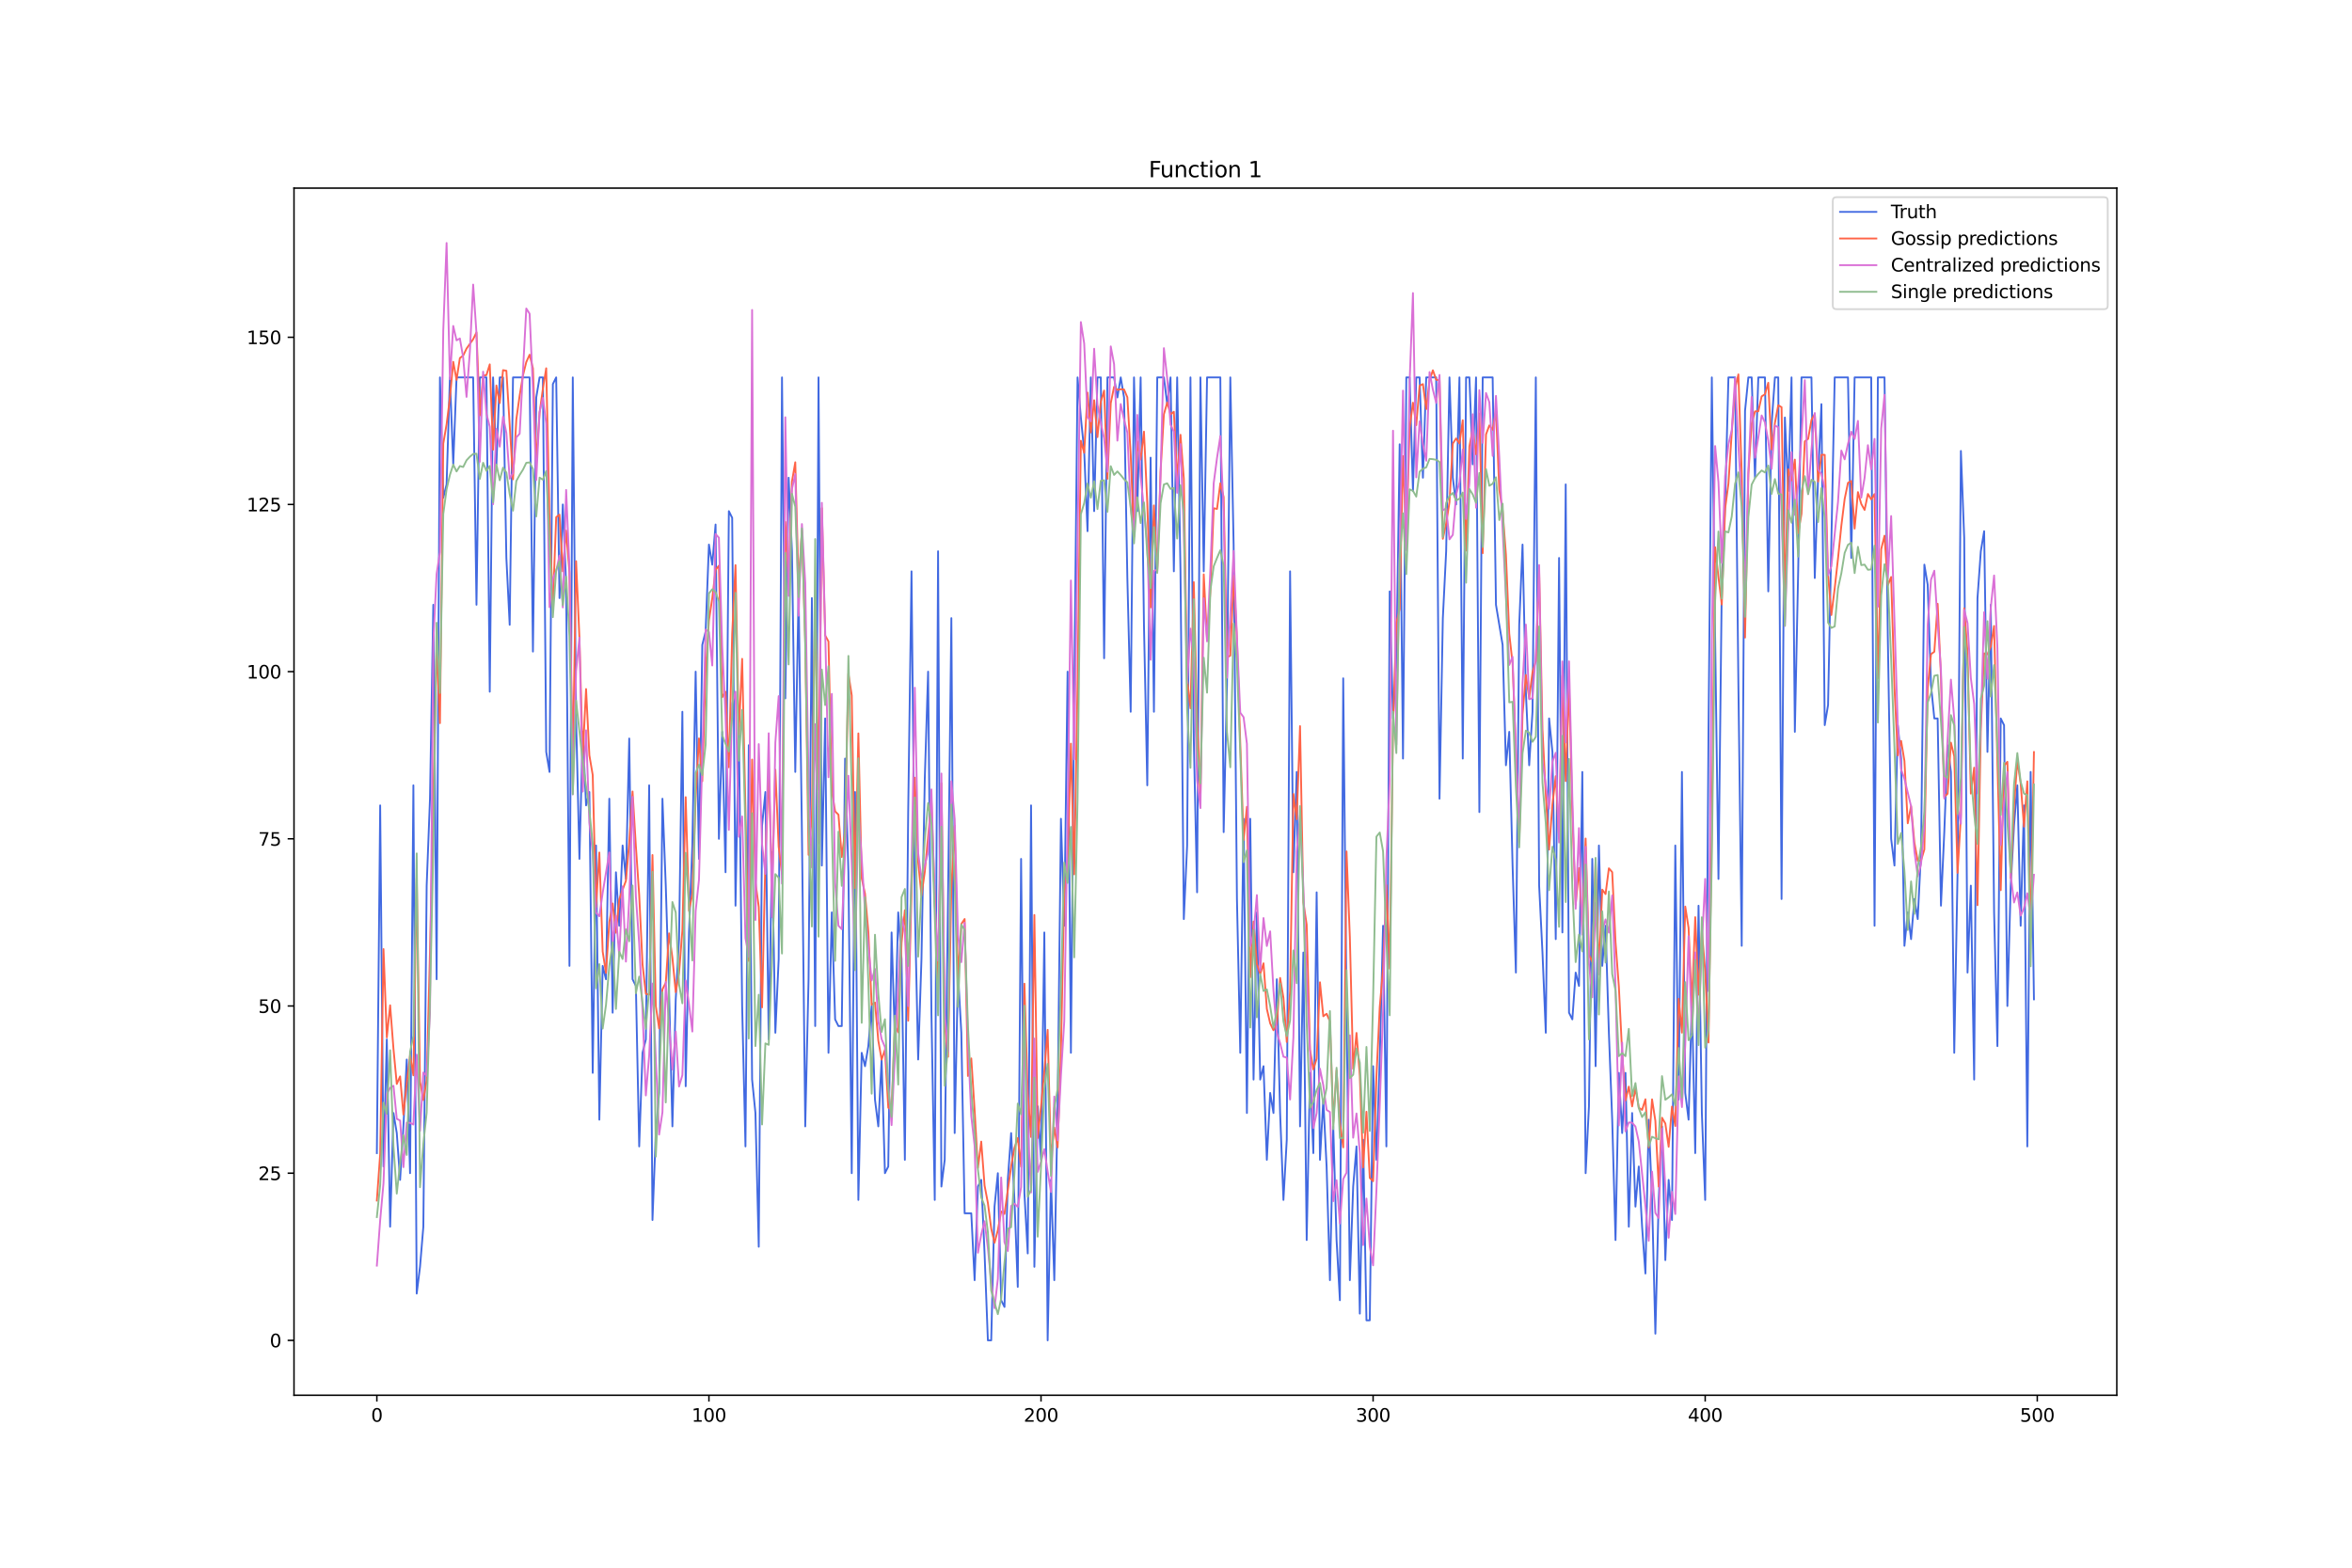 <?xml version="1.0" encoding="utf-8" standalone="no"?>
<!DOCTYPE svg PUBLIC "-//W3C//DTD SVG 1.1//EN"
  "http://www.w3.org/Graphics/SVG/1.1/DTD/svg11.dtd">
<svg xmlns:xlink="http://www.w3.org/1999/xlink" width="1296pt" height="864pt" viewBox="0 0 1296 864" xmlns="http://www.w3.org/2000/svg" version="1.1">
 <defs>
  <style type="text/css">*{stroke-linejoin: round; stroke-linecap: butt}</style>
 </defs>
 <g id="figure_1">
  <g id="patch_1">
   <path d="M 0 864 
L 1296 864 
L 1296 0 
L 0 0 
z
" style="fill: #ffffff"/>
  </g>
  <g id="axes_1">
   <g id="patch_2">
    <path d="M 162 768.96 
L 1166.4 768.96 
L 1166.4 103.68 
L 162 103.68 
z
" style="fill: #ffffff"/>
   </g>
   <g id="matplotlib.axis_1">
    <g id="xtick_1">
     <g id="line2d_1">
      <defs>
       <path id="m110b2ba389" d="M 0 0 
L 0 3.5 
" style="stroke: #000000; stroke-width: 0.8"/>
      </defs>
      <g>
       <use xlink:href="#m110b2ba389" x="207.655" y="768.96" style="stroke: #000000; stroke-width: 0.8"/>
      </g>
     </g>
     <g id="text_1">
      <!-- 0 -->
      <g transform="translate(204.473 783.558) scale(0.1 -0.1)">
       <defs>
        <path id="DejaVuSans-30" d="M 2034 4250 
Q 1547 4250 1301 3770 
Q 1056 3291 1056 2328 
Q 1056 1369 1301 889 
Q 1547 409 2034 409 
Q 2525 409 2770 889 
Q 3016 1369 3016 2328 
Q 3016 3291 2770 3770 
Q 2525 4250 2034 4250 
z
M 2034 4750 
Q 2819 4750 3233 4129 
Q 3647 3509 3647 2328 
Q 3647 1150 3233 529 
Q 2819 -91 2034 -91 
Q 1250 -91 836 529 
Q 422 1150 422 2328 
Q 422 3509 836 4129 
Q 1250 4750 2034 4750 
z
" transform="scale(0.016)"/>
       </defs>
       <use xlink:href="#DejaVuSans-30"/>
      </g>
     </g>
    </g>
    <g id="xtick_2">
     <g id="line2d_2">
      <g>
       <use xlink:href="#m110b2ba389" x="390.639" y="768.96" style="stroke: #000000; stroke-width: 0.8"/>
      </g>
     </g>
     <g id="text_2">
      <!-- 100 -->
      <g transform="translate(381.095 783.558) scale(0.1 -0.1)">
       <defs>
        <path id="DejaVuSans-31" d="M 794 531 
L 1825 531 
L 1825 4091 
L 703 3866 
L 703 4441 
L 1819 4666 
L 2450 4666 
L 2450 531 
L 3481 531 
L 3481 0 
L 794 0 
L 794 531 
z
" transform="scale(0.016)"/>
       </defs>
       <use xlink:href="#DejaVuSans-31"/>
       <use xlink:href="#DejaVuSans-30" x="63.623"/>
       <use xlink:href="#DejaVuSans-30" x="127.246"/>
      </g>
     </g>
    </g>
    <g id="xtick_3">
     <g id="line2d_3">
      <g>
       <use xlink:href="#m110b2ba389" x="573.623" y="768.96" style="stroke: #000000; stroke-width: 0.8"/>
      </g>
     </g>
     <g id="text_3">
      <!-- 200 -->
      <g transform="translate(564.079 783.558) scale(0.1 -0.1)">
       <defs>
        <path id="DejaVuSans-32" d="M 1228 531 
L 3431 531 
L 3431 0 
L 469 0 
L 469 531 
Q 828 903 1448 1529 
Q 2069 2156 2228 2338 
Q 2531 2678 2651 2914 
Q 2772 3150 2772 3378 
Q 2772 3750 2511 3984 
Q 2250 4219 1831 4219 
Q 1534 4219 1204 4116 
Q 875 4013 500 3803 
L 500 4441 
Q 881 4594 1212 4672 
Q 1544 4750 1819 4750 
Q 2544 4750 2975 4387 
Q 3406 4025 3406 3419 
Q 3406 3131 3298 2873 
Q 3191 2616 2906 2266 
Q 2828 2175 2409 1742 
Q 1991 1309 1228 531 
z
" transform="scale(0.016)"/>
       </defs>
       <use xlink:href="#DejaVuSans-32"/>
       <use xlink:href="#DejaVuSans-30" x="63.623"/>
       <use xlink:href="#DejaVuSans-30" x="127.246"/>
      </g>
     </g>
    </g>
    <g id="xtick_4">
     <g id="line2d_4">
      <g>
       <use xlink:href="#m110b2ba389" x="756.607" y="768.96" style="stroke: #000000; stroke-width: 0.8"/>
      </g>
     </g>
     <g id="text_4">
      <!-- 300 -->
      <g transform="translate(747.063 783.558) scale(0.1 -0.1)">
       <defs>
        <path id="DejaVuSans-33" d="M 2597 2516 
Q 3050 2419 3304 2112 
Q 3559 1806 3559 1356 
Q 3559 666 3084 287 
Q 2609 -91 1734 -91 
Q 1441 -91 1130 -33 
Q 819 25 488 141 
L 488 750 
Q 750 597 1062 519 
Q 1375 441 1716 441 
Q 2309 441 2620 675 
Q 2931 909 2931 1356 
Q 2931 1769 2642 2001 
Q 2353 2234 1838 2234 
L 1294 2234 
L 1294 2753 
L 1863 2753 
Q 2328 2753 2575 2939 
Q 2822 3125 2822 3475 
Q 2822 3834 2567 4026 
Q 2313 4219 1838 4219 
Q 1578 4219 1281 4162 
Q 984 4106 628 3988 
L 628 4550 
Q 988 4650 1302 4700 
Q 1616 4750 1894 4750 
Q 2613 4750 3031 4423 
Q 3450 4097 3450 3541 
Q 3450 3153 3228 2886 
Q 3006 2619 2597 2516 
z
" transform="scale(0.016)"/>
       </defs>
       <use xlink:href="#DejaVuSans-33"/>
       <use xlink:href="#DejaVuSans-30" x="63.623"/>
       <use xlink:href="#DejaVuSans-30" x="127.246"/>
      </g>
     </g>
    </g>
    <g id="xtick_5">
     <g id="line2d_5">
      <g>
       <use xlink:href="#m110b2ba389" x="939.591" y="768.96" style="stroke: #000000; stroke-width: 0.8"/>
      </g>
     </g>
     <g id="text_5">
      <!-- 400 -->
      <g transform="translate(930.047 783.558) scale(0.1 -0.1)">
       <defs>
        <path id="DejaVuSans-34" d="M 2419 4116 
L 825 1625 
L 2419 1625 
L 2419 4116 
z
M 2253 4666 
L 3047 4666 
L 3047 1625 
L 3713 1625 
L 3713 1100 
L 3047 1100 
L 3047 0 
L 2419 0 
L 2419 1100 
L 313 1100 
L 313 1709 
L 2253 4666 
z
" transform="scale(0.016)"/>
       </defs>
       <use xlink:href="#DejaVuSans-34"/>
       <use xlink:href="#DejaVuSans-30" x="63.623"/>
       <use xlink:href="#DejaVuSans-30" x="127.246"/>
      </g>
     </g>
    </g>
    <g id="xtick_6">
     <g id="line2d_6">
      <g>
       <use xlink:href="#m110b2ba389" x="1122.575" y="768.96" style="stroke: #000000; stroke-width: 0.8"/>
      </g>
     </g>
     <g id="text_6">
      <!-- 500 -->
      <g transform="translate(1113.032 783.558) scale(0.1 -0.1)">
       <defs>
        <path id="DejaVuSans-35" d="M 691 4666 
L 3169 4666 
L 3169 4134 
L 1269 4134 
L 1269 2991 
Q 1406 3038 1543 3061 
Q 1681 3084 1819 3084 
Q 2600 3084 3056 2656 
Q 3513 2228 3513 1497 
Q 3513 744 3044 326 
Q 2575 -91 1722 -91 
Q 1428 -91 1123 -41 
Q 819 9 494 109 
L 494 744 
Q 775 591 1075 516 
Q 1375 441 1709 441 
Q 2250 441 2565 725 
Q 2881 1009 2881 1497 
Q 2881 1984 2565 2268 
Q 2250 2553 1709 2553 
Q 1456 2553 1204 2497 
Q 953 2441 691 2322 
L 691 4666 
z
" transform="scale(0.016)"/>
       </defs>
       <use xlink:href="#DejaVuSans-35"/>
       <use xlink:href="#DejaVuSans-30" x="63.623"/>
       <use xlink:href="#DejaVuSans-30" x="127.246"/>
      </g>
     </g>
    </g>
   </g>
   <g id="matplotlib.axis_2">
    <g id="ytick_1">
     <g id="line2d_7">
      <defs>
       <path id="m831cf54a5b" d="M 0 0 
L -3.5 0 
" style="stroke: #000000; stroke-width: 0.8"/>
      </defs>
      <g>
       <use xlink:href="#m831cf54a5b" x="162" y="738.72" style="stroke: #000000; stroke-width: 0.8"/>
      </g>
     </g>
     <g id="text_7">
      <!-- 0 -->
      <g transform="translate(148.637 742.519) scale(0.1 -0.1)">
       <use xlink:href="#DejaVuSans-30"/>
      </g>
     </g>
    </g>
    <g id="ytick_2">
     <g id="line2d_8">
      <g>
       <use xlink:href="#m831cf54a5b" x="162" y="646.58" style="stroke: #000000; stroke-width: 0.8"/>
      </g>
     </g>
     <g id="text_8">
      <!-- 25 -->
      <g transform="translate(142.275 650.38) scale(0.1 -0.1)">
       <use xlink:href="#DejaVuSans-32"/>
       <use xlink:href="#DejaVuSans-35" x="63.623"/>
      </g>
     </g>
    </g>
    <g id="ytick_3">
     <g id="line2d_9">
      <g>
       <use xlink:href="#m831cf54a5b" x="162" y="554.441" style="stroke: #000000; stroke-width: 0.8"/>
      </g>
     </g>
     <g id="text_9">
      <!-- 50 -->
      <g transform="translate(142.275 558.24) scale(0.1 -0.1)">
       <use xlink:href="#DejaVuSans-35"/>
       <use xlink:href="#DejaVuSans-30" x="63.623"/>
      </g>
     </g>
    </g>
    <g id="ytick_4">
     <g id="line2d_10">
      <g>
       <use xlink:href="#m831cf54a5b" x="162" y="462.301" style="stroke: #000000; stroke-width: 0.8"/>
      </g>
     </g>
     <g id="text_10">
      <!-- 75 -->
      <g transform="translate(142.275 466.1) scale(0.1 -0.1)">
       <defs>
        <path id="DejaVuSans-37" d="M 525 4666 
L 3525 4666 
L 3525 4397 
L 1831 0 
L 1172 0 
L 2766 4134 
L 525 4134 
L 525 4666 
z
" transform="scale(0.016)"/>
       </defs>
       <use xlink:href="#DejaVuSans-37"/>
       <use xlink:href="#DejaVuSans-35" x="63.623"/>
      </g>
     </g>
    </g>
    <g id="ytick_5">
     <g id="line2d_11">
      <g>
       <use xlink:href="#m831cf54a5b" x="162" y="370.162" style="stroke: #000000; stroke-width: 0.8"/>
      </g>
     </g>
     <g id="text_11">
      <!-- 100 -->
      <g transform="translate(135.912 373.961) scale(0.1 -0.1)">
       <use xlink:href="#DejaVuSans-31"/>
       <use xlink:href="#DejaVuSans-30" x="63.623"/>
       <use xlink:href="#DejaVuSans-30" x="127.246"/>
      </g>
     </g>
    </g>
    <g id="ytick_6">
     <g id="line2d_12">
      <g>
       <use xlink:href="#m831cf54a5b" x="162" y="278.022" style="stroke: #000000; stroke-width: 0.8"/>
      </g>
     </g>
     <g id="text_12">
      <!-- 125 -->
      <g transform="translate(135.912 281.821) scale(0.1 -0.1)">
       <use xlink:href="#DejaVuSans-31"/>
       <use xlink:href="#DejaVuSans-32" x="63.623"/>
       <use xlink:href="#DejaVuSans-35" x="127.246"/>
      </g>
     </g>
    </g>
    <g id="ytick_7">
     <g id="line2d_13">
      <g>
       <use xlink:href="#m831cf54a5b" x="162" y="185.883" style="stroke: #000000; stroke-width: 0.8"/>
      </g>
     </g>
     <g id="text_13">
      <!-- 150 -->
      <g transform="translate(135.912 189.682) scale(0.1 -0.1)">
       <use xlink:href="#DejaVuSans-31"/>
       <use xlink:href="#DejaVuSans-35" x="63.623"/>
       <use xlink:href="#DejaVuSans-30" x="127.246"/>
      </g>
     </g>
    </g>
   </g>
   <g id="line2d_14">
    <path d="M 207.655 635.524 
L 209.484 443.873 
L 211.314 642.895 
L 213.144 572.869 
L 214.974 676.065 
L 216.804 613.41 
L 218.634 624.467 
L 220.463 650.266 
L 222.293 620.781 
L 224.123 583.926 
L 225.953 646.58 
L 227.783 432.817 
L 229.613 712.921 
L 231.442 698.179 
L 233.272 676.065 
L 235.102 488.1 
L 236.932 440.188 
L 238.762 333.306 
L 240.592 539.699 
L 242.422 207.996 
L 244.251 274.337 
L 246.081 266.965 
L 247.911 207.996 
L 249.741 255.909 
L 251.571 207.996 
L 260.72 207.996 
L 262.55 333.306 
L 264.38 207.996 
L 268.039 207.996 
L 269.869 381.218 
L 271.699 207.996 
L 273.529 255.909 
L 275.359 207.996 
L 277.189 207.996 
L 279.018 307.507 
L 280.848 344.363 
L 282.678 207.996 
L 291.827 207.996 
L 293.657 359.105 
L 295.487 219.053 
L 297.317 207.996 
L 299.147 207.996 
L 300.976 414.389 
L 302.806 425.445 
L 304.636 211.682 
L 306.466 207.996 
L 308.296 329.62 
L 310.126 278.022 
L 311.956 322.249 
L 313.785 532.327 
L 315.615 207.996 
L 317.445 395.961 
L 319.275 473.358 
L 321.105 403.332 
L 322.935 443.873 
L 324.764 436.502 
L 326.594 591.297 
L 328.424 465.987 
L 330.254 617.096 
L 332.084 532.327 
L 333.914 539.699 
L 335.743 440.188 
L 337.573 558.126 
L 339.403 480.729 
L 341.233 510.214 
L 343.063 465.987 
L 344.893 484.415 
L 346.723 407.018 
L 348.552 539.699 
L 350.382 543.384 
L 352.212 631.838 
L 354.042 580.24 
L 355.872 572.869 
L 357.702 432.817 
L 359.531 672.38 
L 361.361 624.467 
L 363.191 602.353 
L 365.021 440.188 
L 366.851 488.1 
L 368.681 547.07 
L 370.51 620.781 
L 372.34 550.755 
L 374.17 517.585 
L 376 392.275 
L 377.83 598.668 
L 379.66 513.899 
L 381.489 465.987 
L 383.319 370.162 
L 385.149 473.358 
L 386.979 355.419 
L 388.809 348.048 
L 390.639 300.136 
L 392.469 311.192 
L 394.298 289.079 
L 396.128 462.301 
L 397.958 403.332 
L 399.788 480.729 
L 401.618 281.708 
L 403.448 285.393 
L 405.277 499.157 
L 407.107 399.646 
L 408.937 554.441 
L 410.767 631.838 
L 412.597 410.703 
L 414.427 594.982 
L 416.256 613.41 
L 418.086 687.122 
L 419.916 454.93 
L 421.746 436.502 
L 423.576 572.869 
L 425.406 469.672 
L 427.236 569.183 
L 429.065 528.642 
L 430.895 207.996 
L 432.725 384.904 
L 434.555 263.28 
L 436.385 303.821 
L 438.215 425.445 
L 440.044 325.935 
L 441.874 458.616 
L 443.704 620.781 
L 445.534 539.699 
L 447.364 329.62 
L 449.194 565.498 
L 451.023 207.996 
L 452.853 477.044 
L 454.683 395.961 
L 456.513 580.24 
L 458.343 502.843 
L 460.173 561.812 
L 462.003 565.498 
L 463.832 565.498 
L 465.662 418.074 
L 467.492 480.729 
L 469.322 646.58 
L 471.152 436.502 
L 472.982 661.323 
L 474.811 580.24 
L 476.641 587.611 
L 478.471 576.554 
L 480.301 554.441 
L 482.131 606.039 
L 483.961 620.781 
L 485.79 583.926 
L 487.62 646.58 
L 489.45 642.895 
L 491.28 513.899 
L 493.11 572.869 
L 494.94 502.843 
L 496.77 528.642 
L 498.599 639.209 
L 500.429 447.559 
L 502.259 314.878 
L 504.089 499.157 
L 505.919 583.926 
L 507.749 528.642 
L 509.578 429.131 
L 511.408 370.162 
L 513.238 558.126 
L 515.068 661.323 
L 516.898 303.821 
L 518.728 653.952 
L 520.557 639.209 
L 522.387 495.472 
L 524.217 340.677 
L 526.047 624.467 
L 527.877 536.013 
L 529.707 569.183 
L 531.536 668.694 
L 535.196 668.694 
L 537.026 705.55 
L 538.856 653.952 
L 540.686 650.266 
L 542.516 690.807 
L 544.345 738.72 
L 546.175 738.72 
L 548.005 665.008 
L 549.835 646.58 
L 551.665 716.607 
L 553.495 720.292 
L 555.324 650.266 
L 557.154 624.467 
L 558.984 661.323 
L 560.814 709.235 
L 562.644 473.358 
L 564.474 657.637 
L 566.303 690.807 
L 568.133 443.873 
L 569.963 698.179 
L 571.793 609.725 
L 573.623 639.209 
L 575.453 513.899 
L 577.283 738.72 
L 579.112 650.266 
L 580.942 705.55 
L 582.772 609.725 
L 584.602 451.245 
L 586.432 510.214 
L 588.262 370.162 
L 590.091 580.24 
L 591.921 381.218 
L 593.751 207.996 
L 595.581 230.11 
L 597.411 248.537 
L 599.241 292.764 
L 601.07 207.996 
L 602.9 281.708 
L 604.73 207.996 
L 606.56 207.996 
L 608.39 362.791 
L 610.22 207.996 
L 613.879 207.996 
L 615.709 219.053 
L 617.539 207.996 
L 619.369 219.053 
L 621.199 318.564 
L 623.029 392.275 
L 624.858 207.996 
L 626.688 281.708 
L 628.518 207.996 
L 630.348 344.363 
L 632.178 432.817 
L 634.008 252.223 
L 635.837 392.275 
L 637.667 207.996 
L 641.327 207.996 
L 643.157 222.738 
L 644.987 207.996 
L 646.817 314.878 
L 648.646 207.996 
L 650.476 314.878 
L 652.306 506.528 
L 654.136 465.987 
L 655.966 207.996 
L 657.796 407.018 
L 659.625 491.786 
L 661.455 207.996 
L 663.285 314.878 
L 665.115 207.996 
L 672.434 207.996 
L 674.264 458.616 
L 676.094 377.533 
L 677.924 207.996 
L 679.754 300.136 
L 681.583 495.472 
L 683.413 580.24 
L 685.243 451.245 
L 687.073 613.41 
L 688.903 451.245 
L 690.733 594.982 
L 692.563 502.843 
L 694.392 594.982 
L 696.222 587.611 
L 698.052 639.209 
L 699.882 602.353 
L 701.712 613.41 
L 703.542 539.699 
L 705.371 613.41 
L 707.201 661.323 
L 709.031 628.153 
L 710.861 314.878 
L 712.691 480.729 
L 714.521 425.445 
L 716.35 620.781 
L 718.18 524.956 
L 720.01 683.436 
L 721.84 591.297 
L 723.67 635.524 
L 725.5 491.786 
L 727.33 639.209 
L 729.159 606.039 
L 730.989 642.895 
L 732.819 705.55 
L 734.649 620.781 
L 736.479 683.436 
L 738.309 716.607 
L 740.138 373.847 
L 741.968 554.441 
L 743.798 705.55 
L 745.628 653.952 
L 747.458 631.838 
L 749.288 723.978 
L 751.117 628.153 
L 752.947 727.663 
L 754.777 727.663 
L 756.607 587.611 
L 758.437 639.209 
L 760.267 583.926 
L 762.097 510.214 
L 763.926 631.838 
L 765.756 325.935 
L 767.586 395.961 
L 769.416 366.476 
L 771.246 244.852 
L 773.076 418.074 
L 774.905 207.996 
L 776.735 207.996 
L 778.565 270.651 
L 780.395 207.996 
L 782.225 207.996 
L 784.055 263.28 
L 785.884 207.996 
L 791.374 207.996 
L 793.204 440.188 
L 795.034 340.677 
L 796.864 303.821 
L 798.693 207.996 
L 800.523 263.28 
L 802.353 278.022 
L 804.183 207.996 
L 806.013 418.074 
L 807.843 207.996 
L 809.672 207.996 
L 811.502 255.909 
L 813.332 207.996 
L 815.162 447.559 
L 816.992 207.996 
L 822.481 207.996 
L 824.311 333.306 
L 827.971 355.419 
L 829.801 421.76 
L 831.63 403.332 
L 833.46 477.044 
L 835.29 536.013 
L 837.12 344.363 
L 838.95 300.136 
L 840.78 381.218 
L 842.61 421.76 
L 844.439 392.275 
L 846.269 207.996 
L 848.099 488.1 
L 849.929 524.956 
L 851.759 569.183 
L 853.589 395.961 
L 855.418 414.389 
L 857.248 517.585 
L 859.078 307.507 
L 860.908 513.899 
L 862.738 266.965 
L 864.568 558.126 
L 866.397 561.812 
L 868.227 536.013 
L 870.057 543.384 
L 871.887 425.445 
L 873.717 646.58 
L 875.547 609.725 
L 877.377 473.358 
L 879.206 587.611 
L 881.036 465.987 
L 882.866 532.327 
L 884.696 510.214 
L 886.526 569.183 
L 888.356 617.096 
L 890.185 683.436 
L 892.015 591.297 
L 893.845 624.467 
L 895.675 591.297 
L 897.505 676.065 
L 899.335 613.41 
L 901.164 665.008 
L 902.994 642.895 
L 904.824 676.065 
L 906.654 701.864 
L 908.484 617.096 
L 910.314 661.323 
L 912.144 735.034 
L 913.973 661.323 
L 915.803 620.781 
L 917.633 694.493 
L 919.463 650.266 
L 921.293 672.38 
L 923.123 465.987 
L 924.952 606.039 
L 926.782 425.445 
L 928.612 602.353 
L 930.442 617.096 
L 932.272 550.755 
L 934.102 635.524 
L 935.931 499.157 
L 937.761 613.41 
L 939.591 661.323 
L 941.421 403.332 
L 943.251 207.996 
L 945.081 351.734 
L 946.911 484.415 
L 948.74 322.249 
L 950.57 278.022 
L 952.4 207.996 
L 956.06 207.996 
L 957.89 377.533 
L 959.719 521.271 
L 961.549 226.424 
L 963.379 207.996 
L 965.209 207.996 
L 967.039 263.28 
L 968.869 207.996 
L 972.528 207.996 
L 974.358 325.935 
L 976.188 233.795 
L 978.018 207.996 
L 979.848 207.996 
L 981.678 495.472 
L 983.507 230.11 
L 985.337 270.651 
L 987.167 207.996 
L 988.997 403.332 
L 990.827 314.878 
L 992.657 207.996 
L 998.146 207.996 
L 999.976 318.564 
L 1001.806 263.28 
L 1003.636 222.738 
L 1005.465 399.646 
L 1007.295 388.59 
L 1010.955 207.996 
L 1018.274 207.996 
L 1020.104 307.507 
L 1021.934 207.996 
L 1031.083 207.996 
L 1032.913 510.214 
L 1034.743 207.996 
L 1038.403 207.996 
L 1040.232 351.734 
L 1042.062 462.301 
L 1043.892 477.044 
L 1045.722 399.646 
L 1047.552 418.074 
L 1049.382 521.271 
L 1051.211 502.843 
L 1053.041 517.585 
L 1054.871 495.472 
L 1056.701 506.528 
L 1058.531 469.672 
L 1060.361 311.192 
L 1062.191 322.249 
L 1064.02 377.533 
L 1065.85 395.961 
L 1067.68 395.961 
L 1069.51 499.157 
L 1071.34 458.616 
L 1073.17 410.703 
L 1074.999 425.445 
L 1076.829 580.24 
L 1078.659 480.729 
L 1080.489 248.537 
L 1082.319 296.45 
L 1084.149 536.013 
L 1085.978 488.1 
L 1087.808 594.982 
L 1089.638 329.62 
L 1091.468 303.821 
L 1093.298 292.764 
L 1095.128 414.389 
L 1096.958 333.306 
L 1098.787 502.843 
L 1100.617 576.554 
L 1102.447 395.961 
L 1104.277 399.646 
L 1106.107 554.441 
L 1107.937 488.1 
L 1109.766 454.93 
L 1111.596 432.817 
L 1113.426 510.214 
L 1115.256 443.873 
L 1117.086 631.838 
L 1118.916 425.445 
L 1120.745 550.755 
L 1120.745 550.755 
" clip-path="url(#p12bcbf39eb)" style="fill: none; stroke: #4169e1; stroke-linecap: square"/>
   </g>
   <g id="line2d_15">
    <path d="M 207.655 661.668 
L 209.484 636.078 
L 211.314 523.055 
L 213.144 571.763 
L 214.974 554.053 
L 216.804 577.982 
L 218.634 597.413 
L 220.463 593.236 
L 222.293 614.259 
L 224.123 597.104 
L 225.953 581.6 
L 227.783 592.652 
L 229.613 483.675 
L 231.442 596.171 
L 233.272 606.306 
L 235.102 595.455 
L 236.932 524.237 
L 240.592 355.494 
L 242.422 398.557 
L 244.251 244.464 
L 246.081 233.902 
L 247.911 219.23 
L 249.741 199.413 
L 251.571 209.371 
L 253.401 197.326 
L 255.23 195.994 
L 257.06 192.136 
L 260.72 186.955 
L 262.55 183.165 
L 264.38 228.956 
L 266.209 207.024 
L 268.039 206.703 
L 269.869 200.81 
L 271.699 247.822 
L 273.529 212.458 
L 275.359 222.16 
L 277.189 203.992 
L 279.018 204.321 
L 282.678 264.189 
L 284.508 231.165 
L 286.338 218.038 
L 288.168 206.897 
L 289.997 199.532 
L 291.827 195.487 
L 293.657 203.01 
L 295.487 254.69 
L 297.317 227.562 
L 299.147 214.185 
L 300.976 202.96 
L 302.806 286.244 
L 304.636 333.628 
L 306.466 285.04 
L 308.296 283.621 
L 310.126 314.887 
L 311.956 292.406 
L 313.785 315.611 
L 315.615 420.72 
L 317.445 309.277 
L 319.275 351.503 
L 321.105 416.643 
L 322.935 379.748 
L 324.764 416.268 
L 326.594 427.107 
L 328.424 499.997 
L 330.254 469.831 
L 332.084 524.401 
L 333.914 536.213 
L 335.743 508.265 
L 337.573 497.895 
L 339.403 514.051 
L 341.233 495.688 
L 343.063 490.374 
L 344.893 485.435 
L 346.723 464.35 
L 348.552 436.21 
L 350.382 466.305 
L 352.212 493.288 
L 354.042 531.431 
L 355.872 547.72 
L 357.702 548.167 
L 359.531 471.219 
L 361.361 554.504 
L 363.191 566.777 
L 365.021 545.214 
L 366.851 541.664 
L 368.681 514.385 
L 370.51 527.881 
L 372.34 546.811 
L 374.17 536.22 
L 376 512.81 
L 377.83 439.327 
L 379.66 501.99 
L 381.489 492.858 
L 383.319 439.679 
L 385.149 406.957 
L 386.979 430.553 
L 388.809 370.171 
L 390.639 341.885 
L 392.469 329.79 
L 394.298 314.009 
L 396.128 311.75 
L 397.958 384.266 
L 399.788 381.237 
L 401.618 422.888 
L 403.448 349.303 
L 405.277 311.462 
L 407.107 404.81 
L 408.937 363.102 
L 412.597 529.608 
L 414.427 418.597 
L 416.256 486.22 
L 418.086 499.775 
L 419.916 555.213 
L 421.746 473.261 
L 423.576 424.248 
L 425.406 488.501 
L 427.236 424.19 
L 429.065 466.675 
L 430.895 481.636 
L 432.725 287.656 
L 434.555 320.301 
L 436.385 265.367 
L 438.215 254.767 
L 440.044 322.314 
L 441.874 292.41 
L 443.704 352.444 
L 445.534 471.151 
L 447.364 449.963 
L 449.194 328.779 
L 451.023 435.263 
L 452.853 280.041 
L 454.683 350.212 
L 456.513 353.545 
L 458.343 435.99 
L 460.173 447.17 
L 462.003 449.002 
L 463.832 472.354 
L 465.662 458.154 
L 467.492 371.306 
L 469.322 383.238 
L 471.152 489.457 
L 472.982 404.203 
L 474.811 483.998 
L 476.641 492.543 
L 478.471 513.477 
L 480.301 553.802 
L 482.131 552.522 
L 483.961 573.465 
L 485.79 584.001 
L 487.62 578.553 
L 489.45 610.518 
L 491.28 611.309 
L 493.11 565.342 
L 494.94 568.924 
L 496.77 519.525 
L 498.599 501.647 
L 500.429 562.524 
L 502.259 492.051 
L 504.089 428.59 
L 505.919 474.996 
L 507.749 493.581 
L 509.578 480.477 
L 513.238 441.764 
L 515.068 495.46 
L 516.898 545.46 
L 518.728 431.651 
L 520.557 564.287 
L 522.387 582.441 
L 524.217 489.25 
L 526.047 455.093 
L 527.877 539.845 
L 529.707 509.249 
L 531.536 506.489 
L 533.366 593.019 
L 535.196 583.3 
L 537.026 611.773 
L 538.856 643.679 
L 540.686 629.161 
L 542.516 653.378 
L 544.345 662.987 
L 546.175 677.094 
L 548.005 684.938 
L 549.835 678.028 
L 551.665 667.658 
L 553.495 669.053 
L 557.154 642.92 
L 558.984 632.608 
L 560.814 627.181 
L 562.644 643.007 
L 564.474 542.13 
L 566.303 602.401 
L 568.133 626.639 
L 569.963 504.286 
L 571.793 627.234 
L 573.623 609.92 
L 575.453 590.168 
L 577.283 567.578 
L 579.112 639.301 
L 580.942 621.435 
L 582.772 632.355 
L 584.602 578.954 
L 586.432 492.52 
L 588.262 477.832 
L 590.091 409.831 
L 591.921 481.875 
L 593.751 378.422 
L 595.581 242.903 
L 597.411 249.529 
L 599.241 216.339 
L 601.07 238.312 
L 602.9 220.581 
L 604.73 240.902 
L 606.56 221.409 
L 608.39 215.245 
L 610.22 263.901 
L 612.05 222.197 
L 613.879 213.194 
L 615.709 214.906 
L 617.539 214.545 
L 619.369 214.644 
L 621.199 218.952 
L 623.029 250.604 
L 624.858 295.753 
L 626.688 243.238 
L 628.518 253.24 
L 630.348 237.879 
L 632.178 277.317 
L 634.008 334.797 
L 635.837 278.548 
L 637.667 315.067 
L 639.497 259.907 
L 641.327 228.345 
L 643.157 221.805 
L 644.987 228.386 
L 646.817 226.918 
L 648.646 264.262 
L 650.476 239.629 
L 652.306 263.818 
L 654.136 374.138 
L 655.966 390.398 
L 657.796 320.828 
L 659.625 396.58 
L 661.455 440.044 
L 663.285 316.564 
L 665.115 352.068 
L 666.945 325.772 
L 668.775 280.089 
L 670.604 280.5 
L 672.434 266.325 
L 674.264 273.948 
L 676.094 362.259 
L 677.924 361.354 
L 679.754 317.304 
L 681.583 352.015 
L 683.413 409.582 
L 685.243 462.997 
L 687.073 444.641 
L 688.903 538.592 
L 690.733 507.887 
L 692.563 531.14 
L 694.392 536.798 
L 696.222 530.906 
L 698.052 555.991 
L 699.882 563.98 
L 701.712 567.817 
L 703.542 564.587 
L 705.371 538.974 
L 707.201 549.987 
L 709.031 574.278 
L 710.861 546.258 
L 712.691 437.584 
L 714.521 451.486 
L 716.35 400.187 
L 718.18 497.323 
L 720.01 509.62 
L 721.84 578.394 
L 723.67 589.399 
L 725.5 583.442 
L 727.33 541.366 
L 729.159 560.099 
L 730.989 558.714 
L 732.819 562.907 
L 734.649 618.643 
L 736.479 589.842 
L 738.309 618.579 
L 740.138 632.353 
L 741.968 469.24 
L 743.798 516.61 
L 745.628 589.067 
L 747.458 569.284 
L 749.288 592.886 
L 751.117 643.385 
L 752.947 612.723 
L 754.777 649.201 
L 756.607 650.999 
L 758.437 593.515 
L 760.267 555.04 
L 762.097 533.971 
L 763.926 487.81 
L 765.756 533.828 
L 767.586 399.856 
L 769.416 343.304 
L 771.246 335.759 
L 773.076 251.351 
L 774.905 296.492 
L 776.735 235.721 
L 778.565 221.926 
L 780.395 234.326 
L 782.225 212.557 
L 784.055 211.68 
L 785.884 225.471 
L 787.714 209.51 
L 789.544 204.069 
L 791.374 209.274 
L 793.204 209.626 
L 795.034 296.949 
L 796.864 288.567 
L 798.693 276.779 
L 800.523 244.461 
L 802.353 241.624 
L 804.183 244.394 
L 806.013 231.617 
L 807.843 303.451 
L 809.672 246.006 
L 811.502 236.503 
L 813.332 250.381 
L 815.162 227.856 
L 816.992 304.908 
L 818.822 239.441 
L 820.651 234.451 
L 822.481 236.843 
L 824.311 226.656 
L 826.141 269.953 
L 827.971 281.471 
L 829.801 305.747 
L 831.63 349.208 
L 833.46 365.585 
L 835.29 412.988 
L 837.12 464.258 
L 838.95 393.673 
L 840.78 371.993 
L 842.61 384.789 
L 844.439 370.508 
L 846.269 364.361 
L 848.099 314.356 
L 849.929 401.987 
L 851.759 438.055 
L 853.589 468.258 
L 855.418 443.288 
L 857.248 427.753 
L 859.078 462.238 
L 860.908 372.289 
L 862.738 430.501 
L 864.568 377.123 
L 866.397 448.524 
L 868.227 498.628 
L 870.057 478.385 
L 871.887 510.558 
L 873.717 462.141 
L 875.547 526.281 
L 877.377 530.16 
L 879.206 474.81 
L 881.036 534.786 
L 882.866 490.305 
L 884.696 492.745 
L 886.526 478.551 
L 888.356 480.651 
L 890.185 519.247 
L 892.015 543.594 
L 893.845 580.304 
L 895.675 606.547 
L 897.505 598.871 
L 899.335 609.78 
L 901.164 599.785 
L 902.994 610.462 
L 904.824 611.697 
L 906.654 605.838 
L 908.484 632.36 
L 910.314 605.893 
L 912.144 617.737 
L 913.973 653.976 
L 915.803 616.015 
L 917.633 619.191 
L 919.463 632.021 
L 921.293 609.865 
L 923.123 620.569 
L 924.952 550.484 
L 926.782 569.135 
L 928.612 499.625 
L 930.442 511.428 
L 932.272 554.201 
L 934.102 505.474 
L 935.931 548.231 
L 937.761 512.772 
L 939.591 535.364 
L 941.421 574.571 
L 943.251 454.652 
L 945.081 301.59 
L 946.911 318.099 
L 948.74 333.168 
L 950.57 280.343 
L 952.4 266.498 
L 954.23 238.355 
L 956.06 214.21 
L 957.89 206.344 
L 959.719 260.878 
L 961.549 351.397 
L 963.379 261.468 
L 965.209 233.497 
L 967.039 226.718 
L 968.869 226.694 
L 970.698 218.453 
L 972.528 217.286 
L 974.358 210.95 
L 976.188 247.709 
L 978.018 233.066 
L 979.848 223.363 
L 981.678 224.414 
L 983.507 329.089 
L 985.337 258.643 
L 987.167 264.743 
L 988.997 253.288 
L 990.827 293.853 
L 992.657 283.236 
L 994.486 243.24 
L 996.316 241.885 
L 998.146 231.466 
L 999.976 228.176 
L 1001.806 265.396 
L 1003.636 250.655 
L 1005.465 250.665 
L 1007.295 316.649 
L 1009.125 338.951 
L 1010.955 324.282 
L 1012.785 307.762 
L 1014.615 289.767 
L 1016.444 275.001 
L 1018.274 266.083 
L 1020.104 265.098 
L 1021.934 291.322 
L 1023.764 271.217 
L 1025.594 277.747 
L 1027.424 281.043 
L 1029.253 272.249 
L 1031.083 275.195 
L 1032.913 272.274 
L 1034.743 373.839 
L 1036.573 302.652 
L 1038.403 295.234 
L 1040.232 322.523 
L 1042.062 317.981 
L 1043.892 379.068 
L 1045.722 416.322 
L 1047.552 408.328 
L 1049.382 419.36 
L 1051.211 453.74 
L 1053.041 444.279 
L 1054.871 464.354 
L 1056.701 474.474 
L 1058.531 474.292 
L 1060.361 468.155 
L 1062.191 379.163 
L 1064.02 360.51 
L 1065.85 359.206 
L 1067.68 332.767 
L 1069.51 372.764 
L 1071.34 439.164 
L 1073.17 437.45 
L 1074.999 409.27 
L 1076.829 416.803 
L 1078.659 481.042 
L 1080.489 449.619 
L 1082.319 335.255 
L 1084.149 359.615 
L 1085.978 437.386 
L 1087.808 423.082 
L 1089.638 498.886 
L 1091.468 401.345 
L 1093.298 360.061 
L 1095.128 360.665 
L 1096.958 356.293 
L 1098.787 344.972 
L 1100.617 420.352 
L 1102.447 490.608 
L 1104.277 422.129 
L 1106.107 419.852 
L 1107.937 483.938 
L 1109.766 444.597 
L 1111.596 419.202 
L 1113.426 431.61 
L 1115.256 455.566 
L 1117.086 430.619 
L 1118.916 516.536 
L 1120.745 414.486 
L 1120.745 414.486 
" clip-path="url(#p12bcbf39eb)" style="fill: none; stroke: #ff6347; stroke-linecap: square"/>
   </g>
   <g id="line2d_16">
    <path d="M 207.655 697.537 
L 209.484 672.518 
L 211.314 652.068 
L 213.144 602.892 
L 214.974 599.547 
L 216.804 598.395 
L 218.634 616.612 
L 220.463 617.566 
L 222.293 643.27 
L 224.123 618.713 
L 225.953 618.821 
L 227.783 619.76 
L 229.613 581.261 
L 231.442 623.286 
L 233.272 591.077 
L 235.102 592.92 
L 236.932 558.277 
L 238.762 353.714 
L 240.592 316.229 
L 242.422 304.286 
L 244.251 182.036 
L 246.081 133.92 
L 247.911 209.007 
L 249.741 179.65 
L 251.571 187.584 
L 253.401 186.541 
L 255.23 197.152 
L 257.06 218.741 
L 258.89 194.02 
L 260.72 156.837 
L 262.55 183.656 
L 264.38 254.527 
L 266.209 204.842 
L 268.039 227.975 
L 269.869 235.201 
L 271.699 277.89 
L 273.529 236.387 
L 275.359 246.157 
L 277.189 229.578 
L 279.018 238.623 
L 280.848 263.833 
L 282.678 260.626 
L 284.508 241.011 
L 286.338 239.05 
L 289.997 170.028 
L 291.827 172.921 
L 293.657 214.103 
L 295.487 264.58 
L 297.317 226.964 
L 299.147 219.295 
L 300.976 233.389 
L 302.806 334.641 
L 304.636 318.819 
L 306.466 314.808 
L 308.296 306.177 
L 310.126 334.747 
L 311.956 270.019 
L 313.785 313.043 
L 315.615 437.797 
L 317.445 369.828 
L 319.275 351.432 
L 321.105 436.274 
L 322.935 402.493 
L 324.764 453.349 
L 326.594 469.914 
L 328.424 503.037 
L 330.254 504.97 
L 332.084 492.091 
L 335.743 469.824 
L 337.573 520.487 
L 339.403 504.715 
L 341.233 526.951 
L 343.063 488.509 
L 344.893 529.979 
L 346.723 495.426 
L 348.552 439.182 
L 350.382 494.111 
L 352.212 520.075 
L 354.042 556.893 
L 355.872 603.733 
L 357.702 581.803 
L 359.531 542.058 
L 363.191 625.29 
L 365.021 613.004 
L 366.851 541.239 
L 368.681 564.336 
L 370.51 589.437 
L 372.34 568.505 
L 374.17 598.817 
L 376 592.548 
L 377.83 540.371 
L 379.66 553.49 
L 381.489 568.518 
L 383.319 502.09 
L 385.149 484.897 
L 386.979 418.184 
L 388.809 346.923 
L 390.639 348.274 
L 392.469 366.78 
L 394.298 294.325 
L 396.128 296.347 
L 397.958 356.336 
L 399.788 394.487 
L 401.618 457.39 
L 403.448 387.812 
L 405.277 381.159 
L 407.107 461.164 
L 408.937 449.956 
L 410.767 517.045 
L 412.597 527.342 
L 414.427 170.822 
L 416.256 507.042 
L 418.086 410.088 
L 419.916 465.409 
L 421.746 481.62 
L 423.576 404.122 
L 425.406 505.445 
L 427.236 409.327 
L 429.065 383.638 
L 430.895 486.991 
L 432.725 229.96 
L 434.555 328.409 
L 436.385 269.491 
L 438.215 261.283 
L 440.044 339.364 
L 441.874 288.815 
L 443.704 321.305 
L 445.534 430.365 
L 447.364 478.1 
L 449.194 399.118 
L 451.023 464.943 
L 452.853 277.091 
L 454.683 347.501 
L 456.513 428.369 
L 458.343 382.411 
L 460.173 486.5 
L 462.003 510.214 
L 463.832 512.09 
L 467.492 427.521 
L 469.322 475.793 
L 471.152 530.647 
L 472.982 446.593 
L 474.811 472.69 
L 476.641 502.357 
L 480.301 540.386 
L 482.131 534.026 
L 483.961 562.792 
L 485.79 572.695 
L 487.62 577.01 
L 489.45 597.323 
L 491.28 620.089 
L 496.77 505.088 
L 498.599 514.119 
L 500.429 554.484 
L 502.259 479.58 
L 504.089 379.01 
L 505.919 470.069 
L 507.749 484.003 
L 511.408 469.812 
L 513.238 435.064 
L 515.068 497.411 
L 516.898 529.473 
L 518.728 426.312 
L 520.557 558.311 
L 522.387 579.502 
L 524.217 430.607 
L 526.047 451.425 
L 527.877 515.084 
L 529.707 530.244 
L 531.536 508.518 
L 533.366 574.429 
L 535.196 615.152 
L 537.026 631.398 
L 538.856 690.419 
L 540.686 680.404 
L 542.516 673.057 
L 544.345 687.835 
L 546.175 706.399 
L 548.005 720.986 
L 549.835 704.845 
L 551.665 648.949 
L 553.495 684.627 
L 555.324 689.477 
L 557.154 664.616 
L 558.984 663.383 
L 560.814 665.161 
L 562.644 654.299 
L 564.474 561.602 
L 566.303 618.889 
L 568.133 657.223 
L 569.963 572.388 
L 571.793 645.891 
L 573.623 640.169 
L 575.453 633.3 
L 577.283 645.678 
L 579.112 656.971 
L 580.942 604.328 
L 582.772 628.517 
L 584.602 592.64 
L 586.432 562.855 
L 588.262 451.02 
L 590.091 319.926 
L 591.921 418.503 
L 595.581 177.489 
L 597.411 189.282 
L 599.241 229.899 
L 601.07 232.194 
L 602.9 192.193 
L 604.73 222.985 
L 606.56 232.997 
L 608.39 241.609 
L 610.22 260 
L 612.05 190.905 
L 613.879 200.688 
L 615.709 242.855 
L 617.539 222.679 
L 619.369 231.153 
L 621.199 238.439 
L 623.029 279.765 
L 624.858 293.97 
L 626.688 228.668 
L 628.518 262.429 
L 632.178 299.543 
L 634.008 363.641 
L 635.837 314.776 
L 637.667 313.707 
L 639.497 262.149 
L 641.327 191.88 
L 643.157 208.485 
L 644.987 234.04 
L 646.817 237.855 
L 648.646 271.605 
L 650.476 244.744 
L 652.306 293.471 
L 654.136 376.495 
L 655.966 346.445 
L 657.796 364.305 
L 659.625 430.04 
L 661.455 445.363 
L 663.285 329.749 
L 665.115 353.496 
L 666.945 313.783 
L 668.775 266.342 
L 670.604 252.39 
L 672.434 240.347 
L 674.264 282.436 
L 676.094 373.533 
L 679.754 303.636 
L 681.583 351.664 
L 683.413 392.78 
L 685.243 395.25 
L 687.073 409.911 
L 688.903 521.398 
L 690.733 514.673 
L 692.563 493.321 
L 694.392 534.95 
L 696.222 505.963 
L 698.052 521.36 
L 699.882 513.297 
L 701.712 545.943 
L 703.542 569.114 
L 705.371 574.899 
L 707.201 582.371 
L 709.031 582.858 
L 710.861 605.973 
L 712.691 571.67 
L 714.521 469.319 
L 716.35 449.321 
L 718.18 489.074 
L 720.01 540.03 
L 721.84 579.316 
L 723.67 621.725 
L 725.5 613.468 
L 727.33 588.968 
L 729.159 598.103 
L 730.989 611.705 
L 732.819 612.843 
L 734.649 662.017 
L 736.479 650.471 
L 738.309 674.309 
L 740.138 649.801 
L 741.968 646.28 
L 743.798 570.61 
L 745.628 627.025 
L 747.458 613.67 
L 749.288 635.33 
L 751.117 686.222 
L 752.947 660.548 
L 754.777 687.119 
L 756.607 697.388 
L 758.437 656.13 
L 760.267 609.503 
L 762.097 557.433 
L 763.926 473.861 
L 765.756 430.181 
L 767.586 237.37 
L 769.416 410.318 
L 771.246 304.691 
L 773.076 215.288 
L 774.905 303.202 
L 776.735 210.298 
L 778.565 161.52 
L 780.395 263.082 
L 782.225 232.204 
L 784.055 244.964 
L 785.884 253.955 
L 787.714 205.064 
L 789.544 214.718 
L 791.374 222.048 
L 793.204 206.637 
L 795.034 281.277 
L 796.864 280.228 
L 798.693 297.247 
L 800.523 294.772 
L 802.353 272.531 
L 804.183 265.93 
L 806.013 247.733 
L 807.843 286.011 
L 809.672 266.11 
L 811.502 228.303 
L 813.332 279.793 
L 815.162 215.031 
L 816.992 244.106 
L 818.822 216.592 
L 820.651 221.667 
L 822.481 251.268 
L 824.311 218.181 
L 826.141 252.153 
L 827.971 291.874 
L 831.63 366.458 
L 833.46 361.965 
L 835.29 416.445 
L 837.12 459.397 
L 838.95 376.743 
L 840.78 344.216 
L 842.61 385.371 
L 844.439 384.781 
L 846.269 359.827 
L 848.099 311.4 
L 849.929 419.413 
L 853.589 445.743 
L 855.418 419.782 
L 857.248 414.878 
L 859.078 464.325 
L 860.908 364.516 
L 862.738 409.223 
L 864.568 364.49 
L 866.397 439.728 
L 868.227 500.843 
L 870.057 456.351 
L 871.887 515.115 
L 873.717 466.718 
L 875.547 531.177 
L 877.377 549.623 
L 879.206 497.383 
L 881.036 537.135 
L 882.866 513.415 
L 884.696 506.71 
L 886.526 514.009 
L 888.356 493.526 
L 890.185 543.956 
L 892.015 620.282 
L 893.845 574.598 
L 895.675 623.529 
L 897.505 618.591 
L 899.335 618.75 
L 901.164 620.876 
L 902.994 629.133 
L 906.654 664.479 
L 908.484 683.82 
L 910.314 645.718 
L 912.144 668.483 
L 913.973 671.327 
L 915.803 622.114 
L 917.633 654.389 
L 919.463 682.159 
L 921.293 656.884 
L 923.123 669.083 
L 924.952 593.233 
L 926.782 610.142 
L 928.612 575.998 
L 930.442 515.945 
L 932.272 569.194 
L 934.102 524.875 
L 935.931 568.144 
L 937.761 520.992 
L 939.591 484.393 
L 941.421 546.245 
L 943.251 352.974 
L 945.081 245.822 
L 946.911 265.735 
L 948.74 310.181 
L 950.57 262.375 
L 952.4 244.888 
L 954.23 237.107 
L 956.06 208.354 
L 957.89 245.572 
L 959.719 276.287 
L 961.549 327.411 
L 963.379 259.75 
L 965.209 218.759 
L 967.039 252.251 
L 968.869 241.136 
L 970.698 228.957 
L 972.528 232.841 
L 974.358 242.97 
L 976.188 258.373 
L 978.018 234.55 
L 979.848 235.426 
L 981.678 282.8 
L 983.507 344.99 
L 985.337 292.496 
L 987.167 249.23 
L 988.997 283.772 
L 990.827 266.908 
L 992.657 241.213 
L 994.486 209.529 
L 996.316 272.313 
L 998.146 247.993 
L 999.976 227.631 
L 1001.806 258.611 
L 1003.636 261.177 
L 1005.465 269.369 
L 1007.295 317.036 
L 1009.125 312.087 
L 1012.785 276.564 
L 1014.615 248.313 
L 1016.444 253.157 
L 1018.274 244.569 
L 1020.104 237.929 
L 1021.934 241.889 
L 1023.764 231.976 
L 1025.594 274.25 
L 1027.424 263.359 
L 1029.253 245.347 
L 1031.083 258.671 
L 1032.913 241.897 
L 1034.743 334.412 
L 1036.573 236.162 
L 1038.403 217.587 
L 1040.232 318.958 
L 1042.062 284.412 
L 1045.722 399.924 
L 1047.552 424.01 
L 1049.382 429.198 
L 1053.041 444.353 
L 1054.871 469.037 
L 1056.701 482.987 
L 1058.531 476.37 
L 1060.361 455.295 
L 1062.191 344.362 
L 1064.02 319.492 
L 1065.85 314.529 
L 1067.68 343.398 
L 1069.51 369.272 
L 1071.34 440.112 
L 1074.999 374.556 
L 1076.829 396.124 
L 1078.659 444.727 
L 1080.489 454.03 
L 1082.319 336.064 
L 1084.149 343.4 
L 1085.978 373.706 
L 1087.808 387.92 
L 1089.638 437.283 
L 1091.468 398.388 
L 1093.298 337.405 
L 1095.128 374.123 
L 1096.958 334.916 
L 1098.787 317.165 
L 1100.617 357.144 
L 1102.447 465.739 
L 1104.277 442.097 
L 1106.107 425.422 
L 1107.937 482.26 
L 1109.766 497.394 
L 1111.596 491.851 
L 1113.426 504.624 
L 1115.256 500.52 
L 1117.086 492.291 
L 1118.916 506.286 
L 1120.745 482.116 
L 1120.745 482.116 
" clip-path="url(#p12bcbf39eb)" style="fill: none; stroke: #da70d6; stroke-linecap: square"/>
   </g>
   <g id="line2d_17">
    <path d="M 207.655 670.771 
L 209.484 653.162 
L 211.314 607.671 
L 213.144 613.856 
L 214.974 578.822 
L 216.804 631.691 
L 218.634 657.837 
L 220.463 641.124 
L 222.293 625.659 
L 224.123 636.54 
L 225.953 579.707 
L 227.783 570.904 
L 229.613 470.329 
L 231.442 654.307 
L 233.272 630.453 
L 235.102 613.19 
L 236.932 550.835 
L 238.762 469.233 
L 240.592 343.232 
L 242.422 381.907 
L 244.251 283.29 
L 246.081 269.641 
L 247.911 261.732 
L 249.741 256.06 
L 251.571 259.836 
L 253.401 256.851 
L 255.23 257.379 
L 257.06 253.688 
L 258.89 251.726 
L 260.72 250.203 
L 262.55 250.06 
L 264.38 263.95 
L 266.209 255.056 
L 268.039 259.512 
L 269.869 256.797 
L 271.699 276.894 
L 273.529 255.976 
L 275.359 264.691 
L 277.189 257.749 
L 279.018 260.431 
L 280.848 272.328 
L 282.678 281.463 
L 284.508 265.092 
L 286.338 261.748 
L 288.168 258.853 
L 289.997 255.071 
L 291.827 254.833 
L 293.657 258.493 
L 295.487 284.638 
L 297.317 263.228 
L 299.147 264.364 
L 300.976 259.607 
L 304.636 340.137 
L 306.466 314.204 
L 308.296 309.258 
L 310.126 333.567 
L 311.956 317.815 
L 313.785 350.757 
L 315.615 437.731 
L 317.445 386.101 
L 321.105 419.826 
L 324.764 446.854 
L 326.594 464.739 
L 328.424 544.667 
L 330.254 531.367 
L 332.084 566.886 
L 333.914 553.869 
L 335.743 532.448 
L 337.573 519.305 
L 339.403 556.058 
L 341.233 524.583 
L 343.063 528.558 
L 344.893 512.19 
L 346.723 518.77 
L 348.552 488.017 
L 350.382 547.441 
L 352.212 538.226 
L 355.872 567.021 
L 357.702 545.078 
L 359.531 480.479 
L 361.361 637.448 
L 363.191 597.531 
L 365.021 546.912 
L 366.851 607.591 
L 368.681 545.112 
L 370.51 497.131 
L 372.34 502.846 
L 374.17 542.485 
L 376 552.965 
L 377.83 469.972 
L 381.489 529.357 
L 383.319 425.907 
L 385.149 421.468 
L 386.979 427.175 
L 388.809 410.515 
L 390.639 327.033 
L 392.469 324.747 
L 394.298 326.309 
L 396.128 331.504 
L 397.958 405.106 
L 399.788 409.943 
L 401.618 414.149 
L 403.448 395.088 
L 405.277 326.726 
L 407.107 419.228 
L 408.937 391.257 
L 410.767 457.596 
L 412.597 572.364 
L 414.427 448.189 
L 416.256 576.522 
L 418.086 548.227 
L 419.916 619.741 
L 421.746 575.039 
L 423.576 575.846 
L 427.236 481.737 
L 429.065 483.769 
L 430.895 525.526 
L 432.725 304.802 
L 434.555 366.19 
L 436.385 272.143 
L 438.215 279.277 
L 440.044 329.088 
L 441.874 291.209 
L 443.704 356.13 
L 445.534 454.429 
L 447.364 510.639 
L 449.194 297.092 
L 451.023 516.215 
L 452.853 369.037 
L 454.683 388.585 
L 456.513 367.173 
L 458.343 454.326 
L 460.173 529.573 
L 462.003 458.35 
L 463.832 488.214 
L 465.662 459.738 
L 467.492 361.494 
L 469.322 435.149 
L 471.152 534.698 
L 472.982 417.916 
L 474.811 563.707 
L 476.641 494.508 
L 478.471 541.333 
L 480.301 602.756 
L 482.131 515.158 
L 483.961 547.623 
L 485.79 568.757 
L 487.62 561.735 
L 489.45 600.341 
L 491.28 615.523 
L 493.11 559.723 
L 494.94 597.738 
L 496.77 494.421 
L 498.599 489.941 
L 500.429 532.367 
L 504.089 439.52 
L 505.919 527.248 
L 507.749 490.462 
L 509.578 462.472 
L 511.408 442.615 
L 513.238 454.003 
L 515.068 504.651 
L 516.898 559.58 
L 518.728 455.605 
L 520.557 598.399 
L 522.387 576.532 
L 524.217 443.419 
L 526.047 486.149 
L 527.877 554.906 
L 529.707 509.592 
L 531.536 512.51 
L 533.366 565.679 
L 535.196 600.889 
L 537.026 623.999 
L 538.856 644.568 
L 540.686 659.851 
L 542.516 664.524 
L 544.345 679.068 
L 546.175 711.318 
L 549.835 724.282 
L 551.665 715.667 
L 553.495 695.81 
L 555.324 677.21 
L 557.154 676.347 
L 558.984 646.827 
L 560.814 608.207 
L 562.644 614.162 
L 564.474 554.28 
L 566.303 659.548 
L 568.133 655.683 
L 569.963 593.846 
L 571.793 681.584 
L 573.623 642.881 
L 575.453 599.78 
L 577.283 586.339 
L 579.112 648.047 
L 580.942 610.781 
L 582.772 600.07 
L 584.602 543.519 
L 586.432 475.393 
L 588.262 486.61 
L 590.091 455.755 
L 591.921 527.628 
L 593.751 441.071 
L 595.581 283.384 
L 597.411 277.324 
L 599.241 266.503 
L 601.07 274.287 
L 602.9 265.227 
L 604.73 280.566 
L 606.56 264.94 
L 608.39 264.698 
L 610.22 282.107 
L 612.05 256.933 
L 613.879 261.74 
L 615.709 259.809 
L 617.539 261.815 
L 619.369 264.117 
L 621.199 265.848 
L 623.029 279.491 
L 624.858 299.501 
L 626.688 274.059 
L 628.518 288.258 
L 630.348 276.892 
L 632.178 305.313 
L 634.008 324.114 
L 635.837 290.495 
L 637.667 315.77 
L 639.497 277.358 
L 641.327 267.007 
L 643.157 266.375 
L 644.987 269.444 
L 646.817 268.966 
L 648.646 296.82 
L 650.476 267.424 
L 652.306 282.485 
L 654.136 392.017 
L 655.966 423.145 
L 657.796 330.28 
L 659.625 412.39 
L 661.455 431.738 
L 663.285 362.464 
L 665.115 381.757 
L 666.945 325.467 
L 668.775 312.093 
L 670.604 307.504 
L 672.434 303.219 
L 674.264 311.846 
L 676.094 403.344 
L 677.924 422.874 
L 679.754 343.656 
L 681.583 365.528 
L 683.413 414.768 
L 685.243 475.154 
L 687.073 468.646 
L 688.903 566.308 
L 690.733 512.539 
L 692.563 560.701 
L 694.392 536.782 
L 696.222 546.181 
L 698.052 545.28 
L 699.882 554.437 
L 701.712 566.427 
L 703.542 557.277 
L 705.371 542.083 
L 707.201 562.899 
L 709.031 571.063 
L 710.861 562.429 
L 712.691 523.778 
L 714.521 541.895 
L 716.35 444.238 
L 718.18 496.902 
L 720.01 563.881 
L 721.84 610.673 
L 723.67 607.255 
L 725.5 600.727 
L 727.33 596.811 
L 729.159 608.342 
L 730.989 599.644 
L 732.819 557.243 
L 734.649 622.316 
L 736.479 588.47 
L 738.309 627.231 
L 740.138 627.215 
L 741.968 534.676 
L 743.798 594.169 
L 745.628 592.329 
L 747.458 577.834 
L 749.288 585.692 
L 751.117 624.286 
L 752.947 576.984 
L 754.777 623.315 
L 756.607 550.469 
L 758.437 461.115 
L 760.267 458.806 
L 762.097 469.192 
L 763.926 518.361 
L 765.756 559.564 
L 767.586 392.251 
L 769.416 415.054 
L 771.246 308.737 
L 773.076 282.887 
L 774.905 316.434 
L 776.735 269.705 
L 778.565 270.515 
L 780.395 273.705 
L 782.225 259.965 
L 784.055 258.367 
L 785.884 257.57 
L 787.714 252.895 
L 789.544 253.065 
L 791.374 253.412 
L 793.204 254.601 
L 795.034 295.968 
L 796.864 277.181 
L 798.693 273.269 
L 800.523 271.68 
L 802.353 275.835 
L 804.183 274.864 
L 806.013 271.446 
L 807.843 321.15 
L 809.672 269.516 
L 811.502 272.479 
L 813.332 277.122 
L 815.162 260.657 
L 816.992 301.485 
L 818.822 258.544 
L 820.651 267.729 
L 822.481 266.598 
L 824.311 263.036 
L 826.141 286.614 
L 827.971 277.566 
L 829.801 326.874 
L 831.63 387.093 
L 833.46 386.786 
L 835.29 433.689 
L 837.12 467.014 
L 838.95 415.205 
L 840.78 402.656 
L 842.61 403.801 
L 844.439 408.847 
L 846.269 406.082 
L 848.099 345.252 
L 849.929 431.31 
L 851.759 453.711 
L 853.589 490.612 
L 855.418 466.646 
L 857.248 473.778 
L 859.078 510.792 
L 860.908 405.538 
L 862.738 497.158 
L 864.568 418.269 
L 866.397 489.352 
L 868.227 530.253 
L 870.057 515.036 
L 871.887 524.369 
L 873.717 476.512 
L 875.547 572.823 
L 877.377 536.347 
L 879.206 472.798 
L 881.036 559.135 
L 882.866 502.266 
L 884.696 530.491 
L 886.526 491.356 
L 888.356 536.763 
L 890.185 545.905 
L 892.015 582.08 
L 893.845 580.414 
L 895.675 582.101 
L 897.505 567.046 
L 899.335 604.116 
L 901.164 596.915 
L 902.994 610.706 
L 904.824 615.651 
L 906.654 613.055 
L 908.484 631.747 
L 910.314 626.504 
L 912.144 627.308 
L 913.973 627.931 
L 915.803 593.081 
L 917.633 606.131 
L 919.463 604.806 
L 921.293 603.095 
L 923.123 609.255 
L 924.952 577.584 
L 926.782 604.89 
L 928.612 541.325 
L 930.442 573.307 
L 932.272 570.534 
L 934.102 529.094 
L 935.931 575.98 
L 937.761 505.514 
L 939.591 577.406 
L 941.421 567.746 
L 943.251 473.199 
L 945.081 331.113 
L 946.911 292.947 
L 948.74 329.906 
L 950.57 292.85 
L 952.4 293.427 
L 954.23 284.616 
L 956.06 266.65 
L 957.89 260.328 
L 959.719 279.138 
L 961.549 339.959 
L 963.379 284.988 
L 965.209 267.071 
L 967.039 263.497 
L 968.869 261.141 
L 970.698 259.269 
L 972.528 260.393 
L 974.358 256.56 
L 976.188 272.238 
L 978.018 264.029 
L 979.848 272.09 
L 981.678 272.545 
L 983.507 344.862 
L 985.337 281.195 
L 987.167 288.117 
L 988.997 275.367 
L 990.827 306.747 
L 992.657 270.742 
L 994.486 262.425 
L 996.316 272.319 
L 998.146 264.396 
L 999.976 265.549 
L 1001.806 287.718 
L 1003.636 269.017 
L 1005.465 285.625 
L 1007.295 343.138 
L 1009.125 346.064 
L 1010.955 345.232 
L 1012.785 324.321 
L 1014.615 315.982 
L 1016.444 304.743 
L 1018.274 300.258 
L 1020.104 299.093 
L 1021.934 315.851 
L 1023.764 301.379 
L 1025.594 311.458 
L 1027.424 311.17 
L 1029.253 314.018 
L 1031.083 313.831 
L 1032.913 300.712 
L 1034.743 398.216 
L 1036.573 328.155 
L 1038.403 310.968 
L 1040.232 320.617 
L 1042.062 363.234 
L 1043.892 412.001 
L 1045.722 465.087 
L 1047.552 459.1 
L 1049.382 480.081 
L 1051.211 512.551 
L 1053.041 485.776 
L 1054.871 503.664 
L 1056.701 477.988 
L 1058.531 466.419 
L 1060.361 447.504 
L 1062.191 387.184 
L 1064.02 382.022 
L 1065.85 372.429 
L 1067.68 372.028 
L 1069.51 397.64 
L 1071.34 427.568 
L 1073.17 428.684 
L 1074.999 394.129 
L 1076.829 399.845 
L 1078.659 448.503 
L 1080.489 428.764 
L 1082.319 345.512 
L 1084.149 368.447 
L 1085.978 426.68 
L 1087.808 448.633 
L 1089.638 465.126 
L 1091.468 385.07 
L 1093.298 377.927 
L 1095.128 342.349 
L 1096.958 383.914 
L 1098.787 366.543 
L 1100.617 411.721 
L 1102.447 449.183 
L 1104.277 420.389 
L 1106.107 452.789 
L 1107.937 480.785 
L 1109.766 432.37 
L 1111.596 415.035 
L 1113.426 430.796 
L 1115.256 437.363 
L 1117.086 438.224 
L 1118.916 532.536 
L 1120.745 432.357 
L 1120.745 432.357 
" clip-path="url(#p12bcbf39eb)" style="fill: none; stroke: #8fbc8f; stroke-linecap: square"/>
   </g>
   <g id="patch_3">
    <path d="M 162 768.96 
L 162 103.68 
" style="fill: none; stroke: #000000; stroke-width: 0.8; stroke-linejoin: miter; stroke-linecap: square"/>
   </g>
   <g id="patch_4">
    <path d="M 1166.4 768.96 
L 1166.4 103.68 
" style="fill: none; stroke: #000000; stroke-width: 0.8; stroke-linejoin: miter; stroke-linecap: square"/>
   </g>
   <g id="patch_5">
    <path d="M 162 768.96 
L 1166.4 768.96 
" style="fill: none; stroke: #000000; stroke-width: 0.8; stroke-linejoin: miter; stroke-linecap: square"/>
   </g>
   <g id="patch_6">
    <path d="M 162 103.68 
L 1166.4 103.68 
" style="fill: none; stroke: #000000; stroke-width: 0.8; stroke-linejoin: miter; stroke-linecap: square"/>
   </g>
   <g id="text_14">
    <!-- Function 1 -->
    <g transform="translate(632.958 97.68) scale(0.12 -0.12)">
     <defs>
      <path id="DejaVuSans-46" d="M 628 4666 
L 3309 4666 
L 3309 4134 
L 1259 4134 
L 1259 2759 
L 3109 2759 
L 3109 2228 
L 1259 2228 
L 1259 0 
L 628 0 
L 628 4666 
z
" transform="scale(0.016)"/>
      <path id="DejaVuSans-75" d="M 544 1381 
L 544 3500 
L 1119 3500 
L 1119 1403 
Q 1119 906 1312 657 
Q 1506 409 1894 409 
Q 2359 409 2629 706 
Q 2900 1003 2900 1516 
L 2900 3500 
L 3475 3500 
L 3475 0 
L 2900 0 
L 2900 538 
Q 2691 219 2414 64 
Q 2138 -91 1772 -91 
Q 1169 -91 856 284 
Q 544 659 544 1381 
z
M 1991 3584 
L 1991 3584 
z
" transform="scale(0.016)"/>
      <path id="DejaVuSans-6e" d="M 3513 2113 
L 3513 0 
L 2938 0 
L 2938 2094 
Q 2938 2591 2744 2837 
Q 2550 3084 2163 3084 
Q 1697 3084 1428 2787 
Q 1159 2491 1159 1978 
L 1159 0 
L 581 0 
L 581 3500 
L 1159 3500 
L 1159 2956 
Q 1366 3272 1645 3428 
Q 1925 3584 2291 3584 
Q 2894 3584 3203 3211 
Q 3513 2838 3513 2113 
z
" transform="scale(0.016)"/>
      <path id="DejaVuSans-63" d="M 3122 3366 
L 3122 2828 
Q 2878 2963 2633 3030 
Q 2388 3097 2138 3097 
Q 1578 3097 1268 2742 
Q 959 2388 959 1747 
Q 959 1106 1268 751 
Q 1578 397 2138 397 
Q 2388 397 2633 464 
Q 2878 531 3122 666 
L 3122 134 
Q 2881 22 2623 -34 
Q 2366 -91 2075 -91 
Q 1284 -91 818 406 
Q 353 903 353 1747 
Q 353 2603 823 3093 
Q 1294 3584 2113 3584 
Q 2378 3584 2631 3529 
Q 2884 3475 3122 3366 
z
" transform="scale(0.016)"/>
      <path id="DejaVuSans-74" d="M 1172 4494 
L 1172 3500 
L 2356 3500 
L 2356 3053 
L 1172 3053 
L 1172 1153 
Q 1172 725 1289 603 
Q 1406 481 1766 481 
L 2356 481 
L 2356 0 
L 1766 0 
Q 1100 0 847 248 
Q 594 497 594 1153 
L 594 3053 
L 172 3053 
L 172 3500 
L 594 3500 
L 594 4494 
L 1172 4494 
z
" transform="scale(0.016)"/>
      <path id="DejaVuSans-69" d="M 603 3500 
L 1178 3500 
L 1178 0 
L 603 0 
L 603 3500 
z
M 603 4863 
L 1178 4863 
L 1178 4134 
L 603 4134 
L 603 4863 
z
" transform="scale(0.016)"/>
      <path id="DejaVuSans-6f" d="M 1959 3097 
Q 1497 3097 1228 2736 
Q 959 2375 959 1747 
Q 959 1119 1226 758 
Q 1494 397 1959 397 
Q 2419 397 2687 759 
Q 2956 1122 2956 1747 
Q 2956 2369 2687 2733 
Q 2419 3097 1959 3097 
z
M 1959 3584 
Q 2709 3584 3137 3096 
Q 3566 2609 3566 1747 
Q 3566 888 3137 398 
Q 2709 -91 1959 -91 
Q 1206 -91 779 398 
Q 353 888 353 1747 
Q 353 2609 779 3096 
Q 1206 3584 1959 3584 
z
" transform="scale(0.016)"/>
      <path id="DejaVuSans-20" transform="scale(0.016)"/>
     </defs>
     <use xlink:href="#DejaVuSans-46"/>
     <use xlink:href="#DejaVuSans-75" x="52.02"/>
     <use xlink:href="#DejaVuSans-6e" x="115.398"/>
     <use xlink:href="#DejaVuSans-63" x="178.777"/>
     <use xlink:href="#DejaVuSans-74" x="233.758"/>
     <use xlink:href="#DejaVuSans-69" x="272.967"/>
     <use xlink:href="#DejaVuSans-6f" x="300.75"/>
     <use xlink:href="#DejaVuSans-6e" x="361.932"/>
     <use xlink:href="#DejaVuSans-20" x="425.311"/>
     <use xlink:href="#DejaVuSans-31" x="457.098"/>
    </g>
   </g>
   <g id="legend_1">
    <g id="patch_7">
     <path d="M 1011.906 170.393 
L 1159.4 170.393 
Q 1161.4 170.393 1161.4 168.393 
L 1161.4 110.68 
Q 1161.4 108.68 1159.4 108.68 
L 1011.906 108.68 
Q 1009.906 108.68 1009.906 110.68 
L 1009.906 168.393 
Q 1009.906 170.393 1011.906 170.393 
z
" style="fill: #ffffff; opacity: 0.8; stroke: #cccccc; stroke-linejoin: miter"/>
    </g>
    <g id="line2d_18">
     <path d="M 1013.906 116.778 
L 1023.906 116.778 
L 1033.906 116.778 
" style="fill: none; stroke: #4169e1; stroke-linecap: square"/>
    </g>
    <g id="text_15">
     <!-- Truth -->
     <g transform="translate(1041.906 120.278) scale(0.1 -0.1)">
      <defs>
       <path id="DejaVuSans-54" d="M -19 4666 
L 3928 4666 
L 3928 4134 
L 2272 4134 
L 2272 0 
L 1638 0 
L 1638 4134 
L -19 4134 
L -19 4666 
z
" transform="scale(0.016)"/>
       <path id="DejaVuSans-72" d="M 2631 2963 
Q 2534 3019 2420 3045 
Q 2306 3072 2169 3072 
Q 1681 3072 1420 2755 
Q 1159 2438 1159 1844 
L 1159 0 
L 581 0 
L 581 3500 
L 1159 3500 
L 1159 2956 
Q 1341 3275 1631 3429 
Q 1922 3584 2338 3584 
Q 2397 3584 2469 3576 
Q 2541 3569 2628 3553 
L 2631 2963 
z
" transform="scale(0.016)"/>
       <path id="DejaVuSans-68" d="M 3513 2113 
L 3513 0 
L 2938 0 
L 2938 2094 
Q 2938 2591 2744 2837 
Q 2550 3084 2163 3084 
Q 1697 3084 1428 2787 
Q 1159 2491 1159 1978 
L 1159 0 
L 581 0 
L 581 4863 
L 1159 4863 
L 1159 2956 
Q 1366 3272 1645 3428 
Q 1925 3584 2291 3584 
Q 2894 3584 3203 3211 
Q 3513 2838 3513 2113 
z
" transform="scale(0.016)"/>
      </defs>
      <use xlink:href="#DejaVuSans-54"/>
      <use xlink:href="#DejaVuSans-72" x="46.334"/>
      <use xlink:href="#DejaVuSans-75" x="87.447"/>
      <use xlink:href="#DejaVuSans-74" x="150.826"/>
      <use xlink:href="#DejaVuSans-68" x="190.035"/>
     </g>
    </g>
    <g id="line2d_19">
     <path d="M 1013.906 131.457 
L 1023.906 131.457 
L 1033.906 131.457 
" style="fill: none; stroke: #ff6347; stroke-linecap: square"/>
    </g>
    <g id="text_16">
     <!-- Gossip predictions -->
     <g transform="translate(1041.906 134.957) scale(0.1 -0.1)">
      <defs>
       <path id="DejaVuSans-47" d="M 3809 666 
L 3809 1919 
L 2778 1919 
L 2778 2438 
L 4434 2438 
L 4434 434 
Q 4069 175 3628 42 
Q 3188 -91 2688 -91 
Q 1594 -91 976 548 
Q 359 1188 359 2328 
Q 359 3472 976 4111 
Q 1594 4750 2688 4750 
Q 3144 4750 3555 4637 
Q 3966 4525 4313 4306 
L 4313 3634 
Q 3963 3931 3569 4081 
Q 3175 4231 2741 4231 
Q 1884 4231 1454 3753 
Q 1025 3275 1025 2328 
Q 1025 1384 1454 906 
Q 1884 428 2741 428 
Q 3075 428 3337 486 
Q 3600 544 3809 666 
z
" transform="scale(0.016)"/>
       <path id="DejaVuSans-73" d="M 2834 3397 
L 2834 2853 
Q 2591 2978 2328 3040 
Q 2066 3103 1784 3103 
Q 1356 3103 1142 2972 
Q 928 2841 928 2578 
Q 928 2378 1081 2264 
Q 1234 2150 1697 2047 
L 1894 2003 
Q 2506 1872 2764 1633 
Q 3022 1394 3022 966 
Q 3022 478 2636 193 
Q 2250 -91 1575 -91 
Q 1294 -91 989 -36 
Q 684 19 347 128 
L 347 722 
Q 666 556 975 473 
Q 1284 391 1588 391 
Q 1994 391 2212 530 
Q 2431 669 2431 922 
Q 2431 1156 2273 1281 
Q 2116 1406 1581 1522 
L 1381 1569 
Q 847 1681 609 1914 
Q 372 2147 372 2553 
Q 372 3047 722 3315 
Q 1072 3584 1716 3584 
Q 2034 3584 2315 3537 
Q 2597 3491 2834 3397 
z
" transform="scale(0.016)"/>
       <path id="DejaVuSans-70" d="M 1159 525 
L 1159 -1331 
L 581 -1331 
L 581 3500 
L 1159 3500 
L 1159 2969 
Q 1341 3281 1617 3432 
Q 1894 3584 2278 3584 
Q 2916 3584 3314 3078 
Q 3713 2572 3713 1747 
Q 3713 922 3314 415 
Q 2916 -91 2278 -91 
Q 1894 -91 1617 61 
Q 1341 213 1159 525 
z
M 3116 1747 
Q 3116 2381 2855 2742 
Q 2594 3103 2138 3103 
Q 1681 3103 1420 2742 
Q 1159 2381 1159 1747 
Q 1159 1113 1420 752 
Q 1681 391 2138 391 
Q 2594 391 2855 752 
Q 3116 1113 3116 1747 
z
" transform="scale(0.016)"/>
       <path id="DejaVuSans-65" d="M 3597 1894 
L 3597 1613 
L 953 1613 
Q 991 1019 1311 708 
Q 1631 397 2203 397 
Q 2534 397 2845 478 
Q 3156 559 3463 722 
L 3463 178 
Q 3153 47 2828 -22 
Q 2503 -91 2169 -91 
Q 1331 -91 842 396 
Q 353 884 353 1716 
Q 353 2575 817 3079 
Q 1281 3584 2069 3584 
Q 2775 3584 3186 3129 
Q 3597 2675 3597 1894 
z
M 3022 2063 
Q 3016 2534 2758 2815 
Q 2500 3097 2075 3097 
Q 1594 3097 1305 2825 
Q 1016 2553 972 2059 
L 3022 2063 
z
" transform="scale(0.016)"/>
       <path id="DejaVuSans-64" d="M 2906 2969 
L 2906 4863 
L 3481 4863 
L 3481 0 
L 2906 0 
L 2906 525 
Q 2725 213 2448 61 
Q 2172 -91 1784 -91 
Q 1150 -91 751 415 
Q 353 922 353 1747 
Q 353 2572 751 3078 
Q 1150 3584 1784 3584 
Q 2172 3584 2448 3432 
Q 2725 3281 2906 2969 
z
M 947 1747 
Q 947 1113 1208 752 
Q 1469 391 1925 391 
Q 2381 391 2643 752 
Q 2906 1113 2906 1747 
Q 2906 2381 2643 2742 
Q 2381 3103 1925 3103 
Q 1469 3103 1208 2742 
Q 947 2381 947 1747 
z
" transform="scale(0.016)"/>
      </defs>
      <use xlink:href="#DejaVuSans-47"/>
      <use xlink:href="#DejaVuSans-6f" x="77.49"/>
      <use xlink:href="#DejaVuSans-73" x="138.672"/>
      <use xlink:href="#DejaVuSans-73" x="190.771"/>
      <use xlink:href="#DejaVuSans-69" x="242.871"/>
      <use xlink:href="#DejaVuSans-70" x="270.654"/>
      <use xlink:href="#DejaVuSans-20" x="334.131"/>
      <use xlink:href="#DejaVuSans-70" x="365.918"/>
      <use xlink:href="#DejaVuSans-72" x="429.395"/>
      <use xlink:href="#DejaVuSans-65" x="468.258"/>
      <use xlink:href="#DejaVuSans-64" x="529.781"/>
      <use xlink:href="#DejaVuSans-69" x="593.258"/>
      <use xlink:href="#DejaVuSans-63" x="621.041"/>
      <use xlink:href="#DejaVuSans-74" x="676.021"/>
      <use xlink:href="#DejaVuSans-69" x="715.23"/>
      <use xlink:href="#DejaVuSans-6f" x="743.014"/>
      <use xlink:href="#DejaVuSans-6e" x="804.195"/>
      <use xlink:href="#DejaVuSans-73" x="867.574"/>
     </g>
    </g>
    <g id="line2d_20">
     <path d="M 1013.906 146.135 
L 1023.906 146.135 
L 1033.906 146.135 
" style="fill: none; stroke: #da70d6; stroke-linecap: square"/>
    </g>
    <g id="text_17">
     <!-- Centralized predictions -->
     <g transform="translate(1041.906 149.635) scale(0.1 -0.1)">
      <defs>
       <path id="DejaVuSans-43" d="M 4122 4306 
L 4122 3641 
Q 3803 3938 3442 4084 
Q 3081 4231 2675 4231 
Q 1875 4231 1450 3742 
Q 1025 3253 1025 2328 
Q 1025 1406 1450 917 
Q 1875 428 2675 428 
Q 3081 428 3442 575 
Q 3803 722 4122 1019 
L 4122 359 
Q 3791 134 3420 21 
Q 3050 -91 2638 -91 
Q 1578 -91 968 557 
Q 359 1206 359 2328 
Q 359 3453 968 4101 
Q 1578 4750 2638 4750 
Q 3056 4750 3426 4639 
Q 3797 4528 4122 4306 
z
" transform="scale(0.016)"/>
       <path id="DejaVuSans-61" d="M 2194 1759 
Q 1497 1759 1228 1600 
Q 959 1441 959 1056 
Q 959 750 1161 570 
Q 1363 391 1709 391 
Q 2188 391 2477 730 
Q 2766 1069 2766 1631 
L 2766 1759 
L 2194 1759 
z
M 3341 1997 
L 3341 0 
L 2766 0 
L 2766 531 
Q 2569 213 2275 61 
Q 1981 -91 1556 -91 
Q 1019 -91 701 211 
Q 384 513 384 1019 
Q 384 1609 779 1909 
Q 1175 2209 1959 2209 
L 2766 2209 
L 2766 2266 
Q 2766 2663 2505 2880 
Q 2244 3097 1772 3097 
Q 1472 3097 1187 3025 
Q 903 2953 641 2809 
L 641 3341 
Q 956 3463 1253 3523 
Q 1550 3584 1831 3584 
Q 2591 3584 2966 3190 
Q 3341 2797 3341 1997 
z
" transform="scale(0.016)"/>
       <path id="DejaVuSans-6c" d="M 603 4863 
L 1178 4863 
L 1178 0 
L 603 0 
L 603 4863 
z
" transform="scale(0.016)"/>
       <path id="DejaVuSans-7a" d="M 353 3500 
L 3084 3500 
L 3084 2975 
L 922 459 
L 3084 459 
L 3084 0 
L 275 0 
L 275 525 
L 2438 3041 
L 353 3041 
L 353 3500 
z
" transform="scale(0.016)"/>
      </defs>
      <use xlink:href="#DejaVuSans-43"/>
      <use xlink:href="#DejaVuSans-65" x="69.824"/>
      <use xlink:href="#DejaVuSans-6e" x="131.348"/>
      <use xlink:href="#DejaVuSans-74" x="194.727"/>
      <use xlink:href="#DejaVuSans-72" x="233.936"/>
      <use xlink:href="#DejaVuSans-61" x="275.049"/>
      <use xlink:href="#DejaVuSans-6c" x="336.328"/>
      <use xlink:href="#DejaVuSans-69" x="364.111"/>
      <use xlink:href="#DejaVuSans-7a" x="391.895"/>
      <use xlink:href="#DejaVuSans-65" x="444.385"/>
      <use xlink:href="#DejaVuSans-64" x="505.908"/>
      <use xlink:href="#DejaVuSans-20" x="569.385"/>
      <use xlink:href="#DejaVuSans-70" x="601.172"/>
      <use xlink:href="#DejaVuSans-72" x="664.648"/>
      <use xlink:href="#DejaVuSans-65" x="703.512"/>
      <use xlink:href="#DejaVuSans-64" x="765.035"/>
      <use xlink:href="#DejaVuSans-69" x="828.512"/>
      <use xlink:href="#DejaVuSans-63" x="856.295"/>
      <use xlink:href="#DejaVuSans-74" x="911.275"/>
      <use xlink:href="#DejaVuSans-69" x="950.484"/>
      <use xlink:href="#DejaVuSans-6f" x="978.268"/>
      <use xlink:href="#DejaVuSans-6e" x="1039.449"/>
      <use xlink:href="#DejaVuSans-73" x="1102.828"/>
     </g>
    </g>
    <g id="line2d_21">
     <path d="M 1013.906 160.813 
L 1023.906 160.813 
L 1033.906 160.813 
" style="fill: none; stroke: #8fbc8f; stroke-linecap: square"/>
    </g>
    <g id="text_18">
     <!-- Single predictions -->
     <g transform="translate(1041.906 164.313) scale(0.1 -0.1)">
      <defs>
       <path id="DejaVuSans-53" d="M 3425 4513 
L 3425 3897 
Q 3066 4069 2747 4153 
Q 2428 4238 2131 4238 
Q 1616 4238 1336 4038 
Q 1056 3838 1056 3469 
Q 1056 3159 1242 3001 
Q 1428 2844 1947 2747 
L 2328 2669 
Q 3034 2534 3370 2195 
Q 3706 1856 3706 1288 
Q 3706 609 3251 259 
Q 2797 -91 1919 -91 
Q 1588 -91 1214 -16 
Q 841 59 441 206 
L 441 856 
Q 825 641 1194 531 
Q 1563 422 1919 422 
Q 2459 422 2753 634 
Q 3047 847 3047 1241 
Q 3047 1584 2836 1778 
Q 2625 1972 2144 2069 
L 1759 2144 
Q 1053 2284 737 2584 
Q 422 2884 422 3419 
Q 422 4038 858 4394 
Q 1294 4750 2059 4750 
Q 2388 4750 2728 4690 
Q 3069 4631 3425 4513 
z
" transform="scale(0.016)"/>
       <path id="DejaVuSans-67" d="M 2906 1791 
Q 2906 2416 2648 2759 
Q 2391 3103 1925 3103 
Q 1463 3103 1205 2759 
Q 947 2416 947 1791 
Q 947 1169 1205 825 
Q 1463 481 1925 481 
Q 2391 481 2648 825 
Q 2906 1169 2906 1791 
z
M 3481 434 
Q 3481 -459 3084 -895 
Q 2688 -1331 1869 -1331 
Q 1566 -1331 1297 -1286 
Q 1028 -1241 775 -1147 
L 775 -588 
Q 1028 -725 1275 -790 
Q 1522 -856 1778 -856 
Q 2344 -856 2625 -561 
Q 2906 -266 2906 331 
L 2906 616 
Q 2728 306 2450 153 
Q 2172 0 1784 0 
Q 1141 0 747 490 
Q 353 981 353 1791 
Q 353 2603 747 3093 
Q 1141 3584 1784 3584 
Q 2172 3584 2450 3431 
Q 2728 3278 2906 2969 
L 2906 3500 
L 3481 3500 
L 3481 434 
z
" transform="scale(0.016)"/>
      </defs>
      <use xlink:href="#DejaVuSans-53"/>
      <use xlink:href="#DejaVuSans-69" x="63.477"/>
      <use xlink:href="#DejaVuSans-6e" x="91.26"/>
      <use xlink:href="#DejaVuSans-67" x="154.639"/>
      <use xlink:href="#DejaVuSans-6c" x="218.115"/>
      <use xlink:href="#DejaVuSans-65" x="245.898"/>
      <use xlink:href="#DejaVuSans-20" x="307.422"/>
      <use xlink:href="#DejaVuSans-70" x="339.209"/>
      <use xlink:href="#DejaVuSans-72" x="402.686"/>
      <use xlink:href="#DejaVuSans-65" x="441.549"/>
      <use xlink:href="#DejaVuSans-64" x="503.072"/>
      <use xlink:href="#DejaVuSans-69" x="566.549"/>
      <use xlink:href="#DejaVuSans-63" x="594.332"/>
      <use xlink:href="#DejaVuSans-74" x="649.312"/>
      <use xlink:href="#DejaVuSans-69" x="688.521"/>
      <use xlink:href="#DejaVuSans-6f" x="716.305"/>
      <use xlink:href="#DejaVuSans-6e" x="777.486"/>
      <use xlink:href="#DejaVuSans-73" x="840.865"/>
     </g>
    </g>
   </g>
  </g>
 </g>
 <defs>
  <clipPath id="p12bcbf39eb">
   <rect x="162" y="103.68" width="1004.4" height="665.28"/>
  </clipPath>
 </defs>
</svg>

